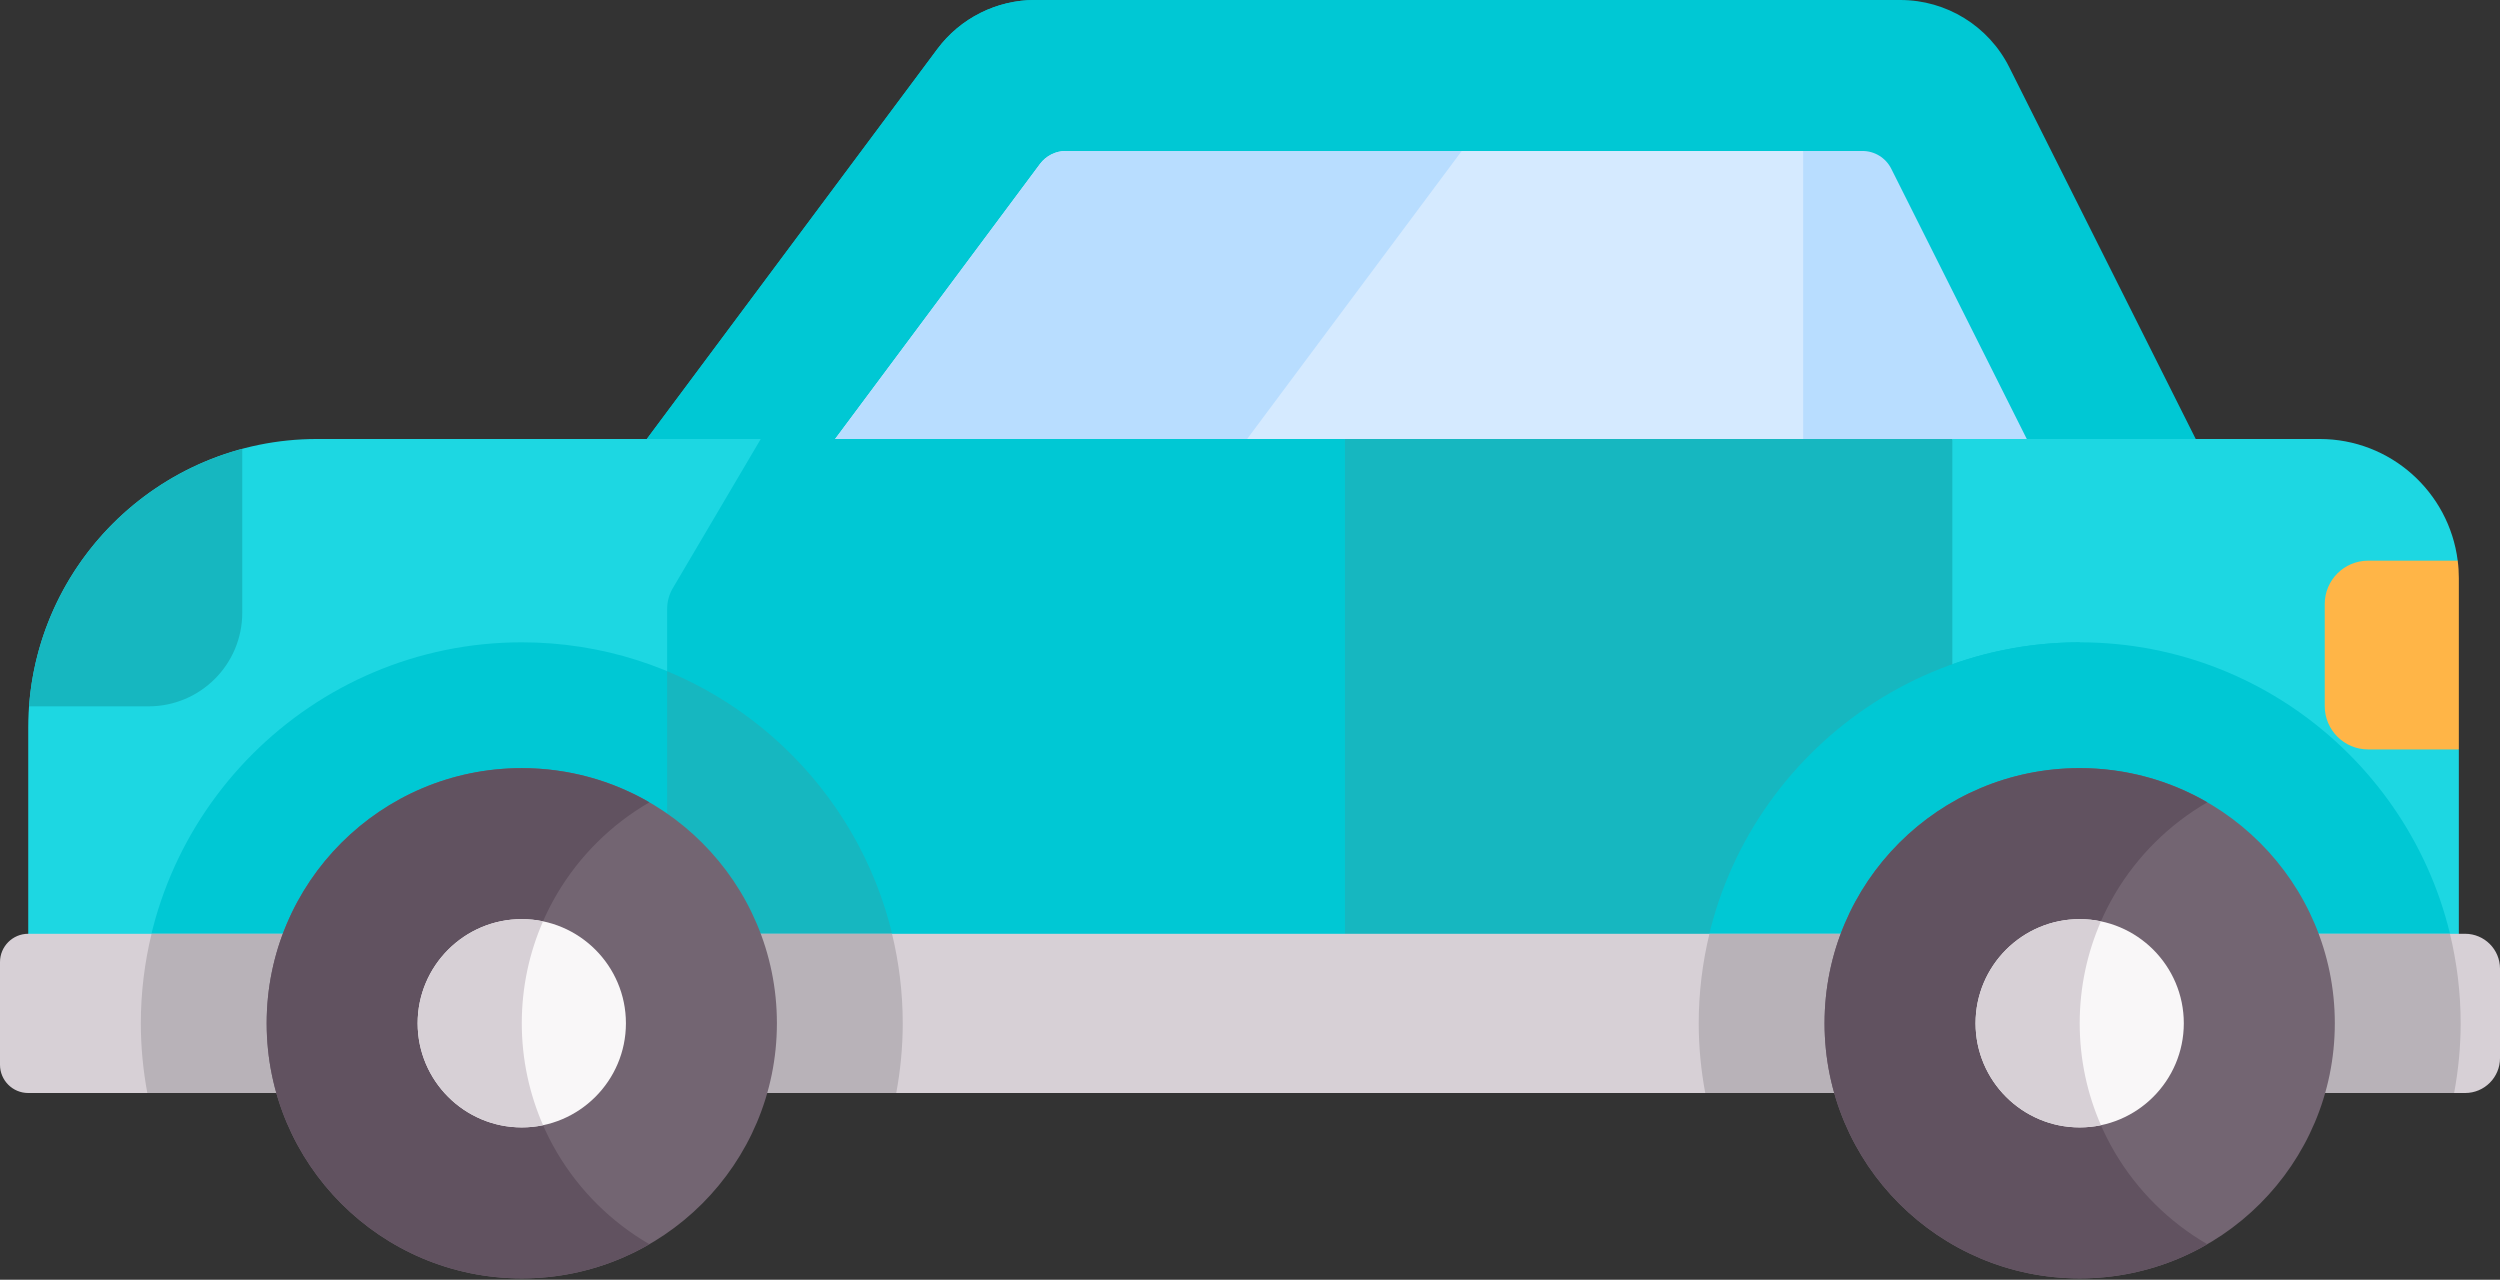 <svg width="84" height="43" viewBox="0 0 84 43" fill="none" xmlns="http://www.w3.org/2000/svg">
<rect x="0" y="0" width="84" height="43" fill="#333333" stroke="none"/>
<path d="M73.776 14.749L67.511 2.258C66.817 0.874 65.401 -7.62939e-06 63.853 -7.62939e-06H34.776C33.484 -7.62939e-06 32.267 0.611 31.495 1.647L21.733 14.749L16.103 22.01H78.111L73.776 14.749Z" fill="#00C8D4"/>
<path d="M51.666 1.647C52.438 0.611 53.655 -7.62939e-06 54.947 -7.62939e-06H34.776C33.484 -7.62939e-06 32.267 0.611 31.495 1.647L21.733 14.749L16.103 22.01H36.274L41.904 14.749L51.666 1.647Z" fill="#00C8D4"/>
<path d="M68.1 14.75L63.547 5.671C63.363 5.304 62.989 5.073 62.58 5.073H60.588L57.503 7.597V18.595L60.588 20.366H71.132L68.1 14.75Z" fill="#B8DDFF"/>
<path d="M60.587 14.75V20.366H23.622L28.06 14.75L34.944 5.509C35.149 5.235 35.47 5.073 35.812 5.073H60.587V14.75Z" fill="#D5EAFF"/>
<path d="M65.599 14.75H45.191L40.853 19.098V32.466L45.191 34.382H65.599L69.878 29.834V20.833C69.878 20.53 69.778 20.235 69.595 19.995L65.599 14.75Z" fill="#16B7C0"/>
<path d="M81.759 19.831L82.579 18.84C82.29 16.534 80.323 14.75 77.939 14.75H65.599V34.382H82.617V25.181L81.759 24.745V19.831Z" fill="#1DD7E2"/>
<path d="M25.562 14.75H10.656C5.295 14.75 0.949 19.096 0.949 24.457V31.375V34.382H22.416L29.423 32.63V18.839L25.562 14.75Z" fill="#1DD7E2"/>
<path d="M35.812 5.073C35.47 5.073 35.149 5.235 34.944 5.509L28.06 14.75L23.622 20.366H37.549L41.904 14.749L49.114 5.073H35.812Z" fill="#B8DDFF"/>
<path d="M57.077 34.382V34.382H65.598L69.877 29.834V21.582C62.82 21.582 57.077 27.324 57.077 34.382Z" fill="#00C8D4"/>
<path d="M82.617 33.142C81.991 26.663 76.517 21.582 69.877 21.582C68.377 21.582 66.937 21.843 65.598 22.32V34.382H82.617V33.142Z" fill="#00C8D4"/>
<path d="M29.423 32.63V29.652C27.538 24.929 22.92 21.582 17.532 21.582C10.474 21.582 4.732 27.324 4.732 34.382V34.382H22.416L29.423 32.63Z" fill="#00C8D4"/>
<path d="M45.191 14.75V34.382H22.416V26.909V20.464C22.416 20.215 22.482 19.974 22.607 19.761L25.562 14.75H45.191Z" fill="#00C8D4"/>
<path d="M22.416 22.552V26.909V34.382H30.332C30.332 34.382 30.332 34.382 30.332 34.382C30.332 29.053 27.058 24.476 22.416 22.552Z" fill="#16B7C0"/>
<path d="M84 32.547V35.554C84 36.2 83.476 36.725 82.828 36.725H0.949C0.424 36.725 0 36.3 0 35.776V32.326C0 31.802 0.424 31.375 0.949 31.375H82.828C83.476 31.375 84 31.9 84 32.547Z" fill="#D7D0D6"/>
<path d="M4.732 34.382C4.732 35.182 4.809 35.964 4.95 36.724H30.114C30.255 35.964 30.332 35.182 30.332 34.382C30.332 33.346 30.205 32.34 29.972 31.375H5.092C4.859 32.34 4.732 33.346 4.732 34.382Z" fill="#B8B2B8"/>
<path d="M17.532 42.954C22.266 42.954 26.104 39.116 26.104 34.382C26.104 29.647 22.266 25.809 17.532 25.809C12.798 25.809 8.96 29.647 8.96 34.382C8.96 39.116 12.798 42.954 17.532 42.954Z" fill="#736572"/>
<path d="M17.532 34.382C17.532 31.209 19.259 28.44 21.82 26.958C20.559 26.228 19.094 25.81 17.532 25.81C12.798 25.81 8.96 29.648 8.96 34.382C8.96 39.116 12.798 42.954 17.532 42.954C19.094 42.954 20.56 42.536 21.821 41.806C19.26 40.323 17.532 37.554 17.532 34.382Z" fill="#615260"/>
<path d="M17.532 37.881C15.603 37.881 14.033 36.311 14.033 34.382C14.033 32.453 15.603 30.883 17.532 30.883C19.461 30.883 21.031 32.453 21.031 34.382C21.031 36.311 19.461 37.881 17.532 37.881Z" fill="#F9F7F8"/>
<path d="M57.077 34.382C57.077 35.182 57.155 35.964 57.296 36.724H82.459C82.6 35.964 82.678 35.182 82.678 34.382C82.678 33.346 82.551 32.34 82.318 31.375H57.437C57.204 32.34 57.077 33.346 57.077 34.382Z" fill="#B8B2B8"/>
<path d="M69.878 42.954C74.612 42.954 78.45 39.116 78.45 34.382C78.45 29.647 74.612 25.809 69.878 25.809C65.143 25.809 61.305 29.647 61.305 34.382C61.305 39.116 65.143 42.954 69.878 42.954Z" fill="#736572"/>
<path d="M17.532 34.382C17.532 33.164 17.787 32.005 18.246 30.957C18.015 30.909 17.777 30.883 17.532 30.883C15.603 30.883 14.033 32.453 14.033 34.382C14.033 36.311 15.603 37.88 17.532 37.88C17.777 37.88 18.017 37.855 18.247 37.807C17.789 36.758 17.532 35.6 17.532 34.382Z" fill="#D7D0D6"/>
<path d="M69.878 34.382C69.878 31.209 71.605 28.44 74.166 26.958C72.905 26.228 71.439 25.809 69.878 25.809C65.143 25.809 61.305 29.647 61.305 34.382C61.305 39.116 65.143 42.954 69.878 42.954C71.439 42.954 72.906 42.535 74.167 41.806C71.605 40.323 69.878 37.554 69.878 34.382Z" fill="#615260"/>
<path d="M69.877 37.881C67.948 37.881 66.379 36.311 66.379 34.382C66.379 32.453 67.948 30.883 69.877 30.883C71.807 30.883 73.376 32.453 73.376 34.382C73.376 36.311 71.807 37.881 69.877 37.881Z" fill="#F9F7F8"/>
<path d="M69.878 34.382C69.878 33.164 70.133 32.006 70.592 30.957C70.361 30.909 70.122 30.883 69.878 30.883C67.948 30.883 66.379 32.453 66.379 34.382C66.379 36.311 67.948 37.88 69.878 37.88C70.122 37.88 70.361 37.855 70.592 37.807C70.133 36.758 69.878 35.6 69.878 34.382Z" fill="#D7D0D6"/>
<path d="M39.585 21.634H38.674C37.973 21.634 37.405 21.066 37.405 20.366C37.405 19.666 37.973 19.098 38.674 19.098H39.585C40.285 19.098 40.853 19.666 40.853 20.366C40.853 21.066 40.285 21.634 39.585 21.634Z" fill="#00C8D4"/>
<path d="M8.14 15.081V20.587C8.14 22.324 6.731 23.733 4.992 23.733H0.976C1.282 19.564 4.223 16.128 8.14 15.081Z" fill="#16B7C0"/>
<path d="M82.617 19.426V25.181H79.567C78.764 25.181 78.111 24.528 78.111 23.725V20.295C78.111 19.492 78.764 18.839 79.567 18.839H82.579C82.605 19.032 82.617 19.228 82.617 19.426Z" fill="#FFB547"/>
</svg>

